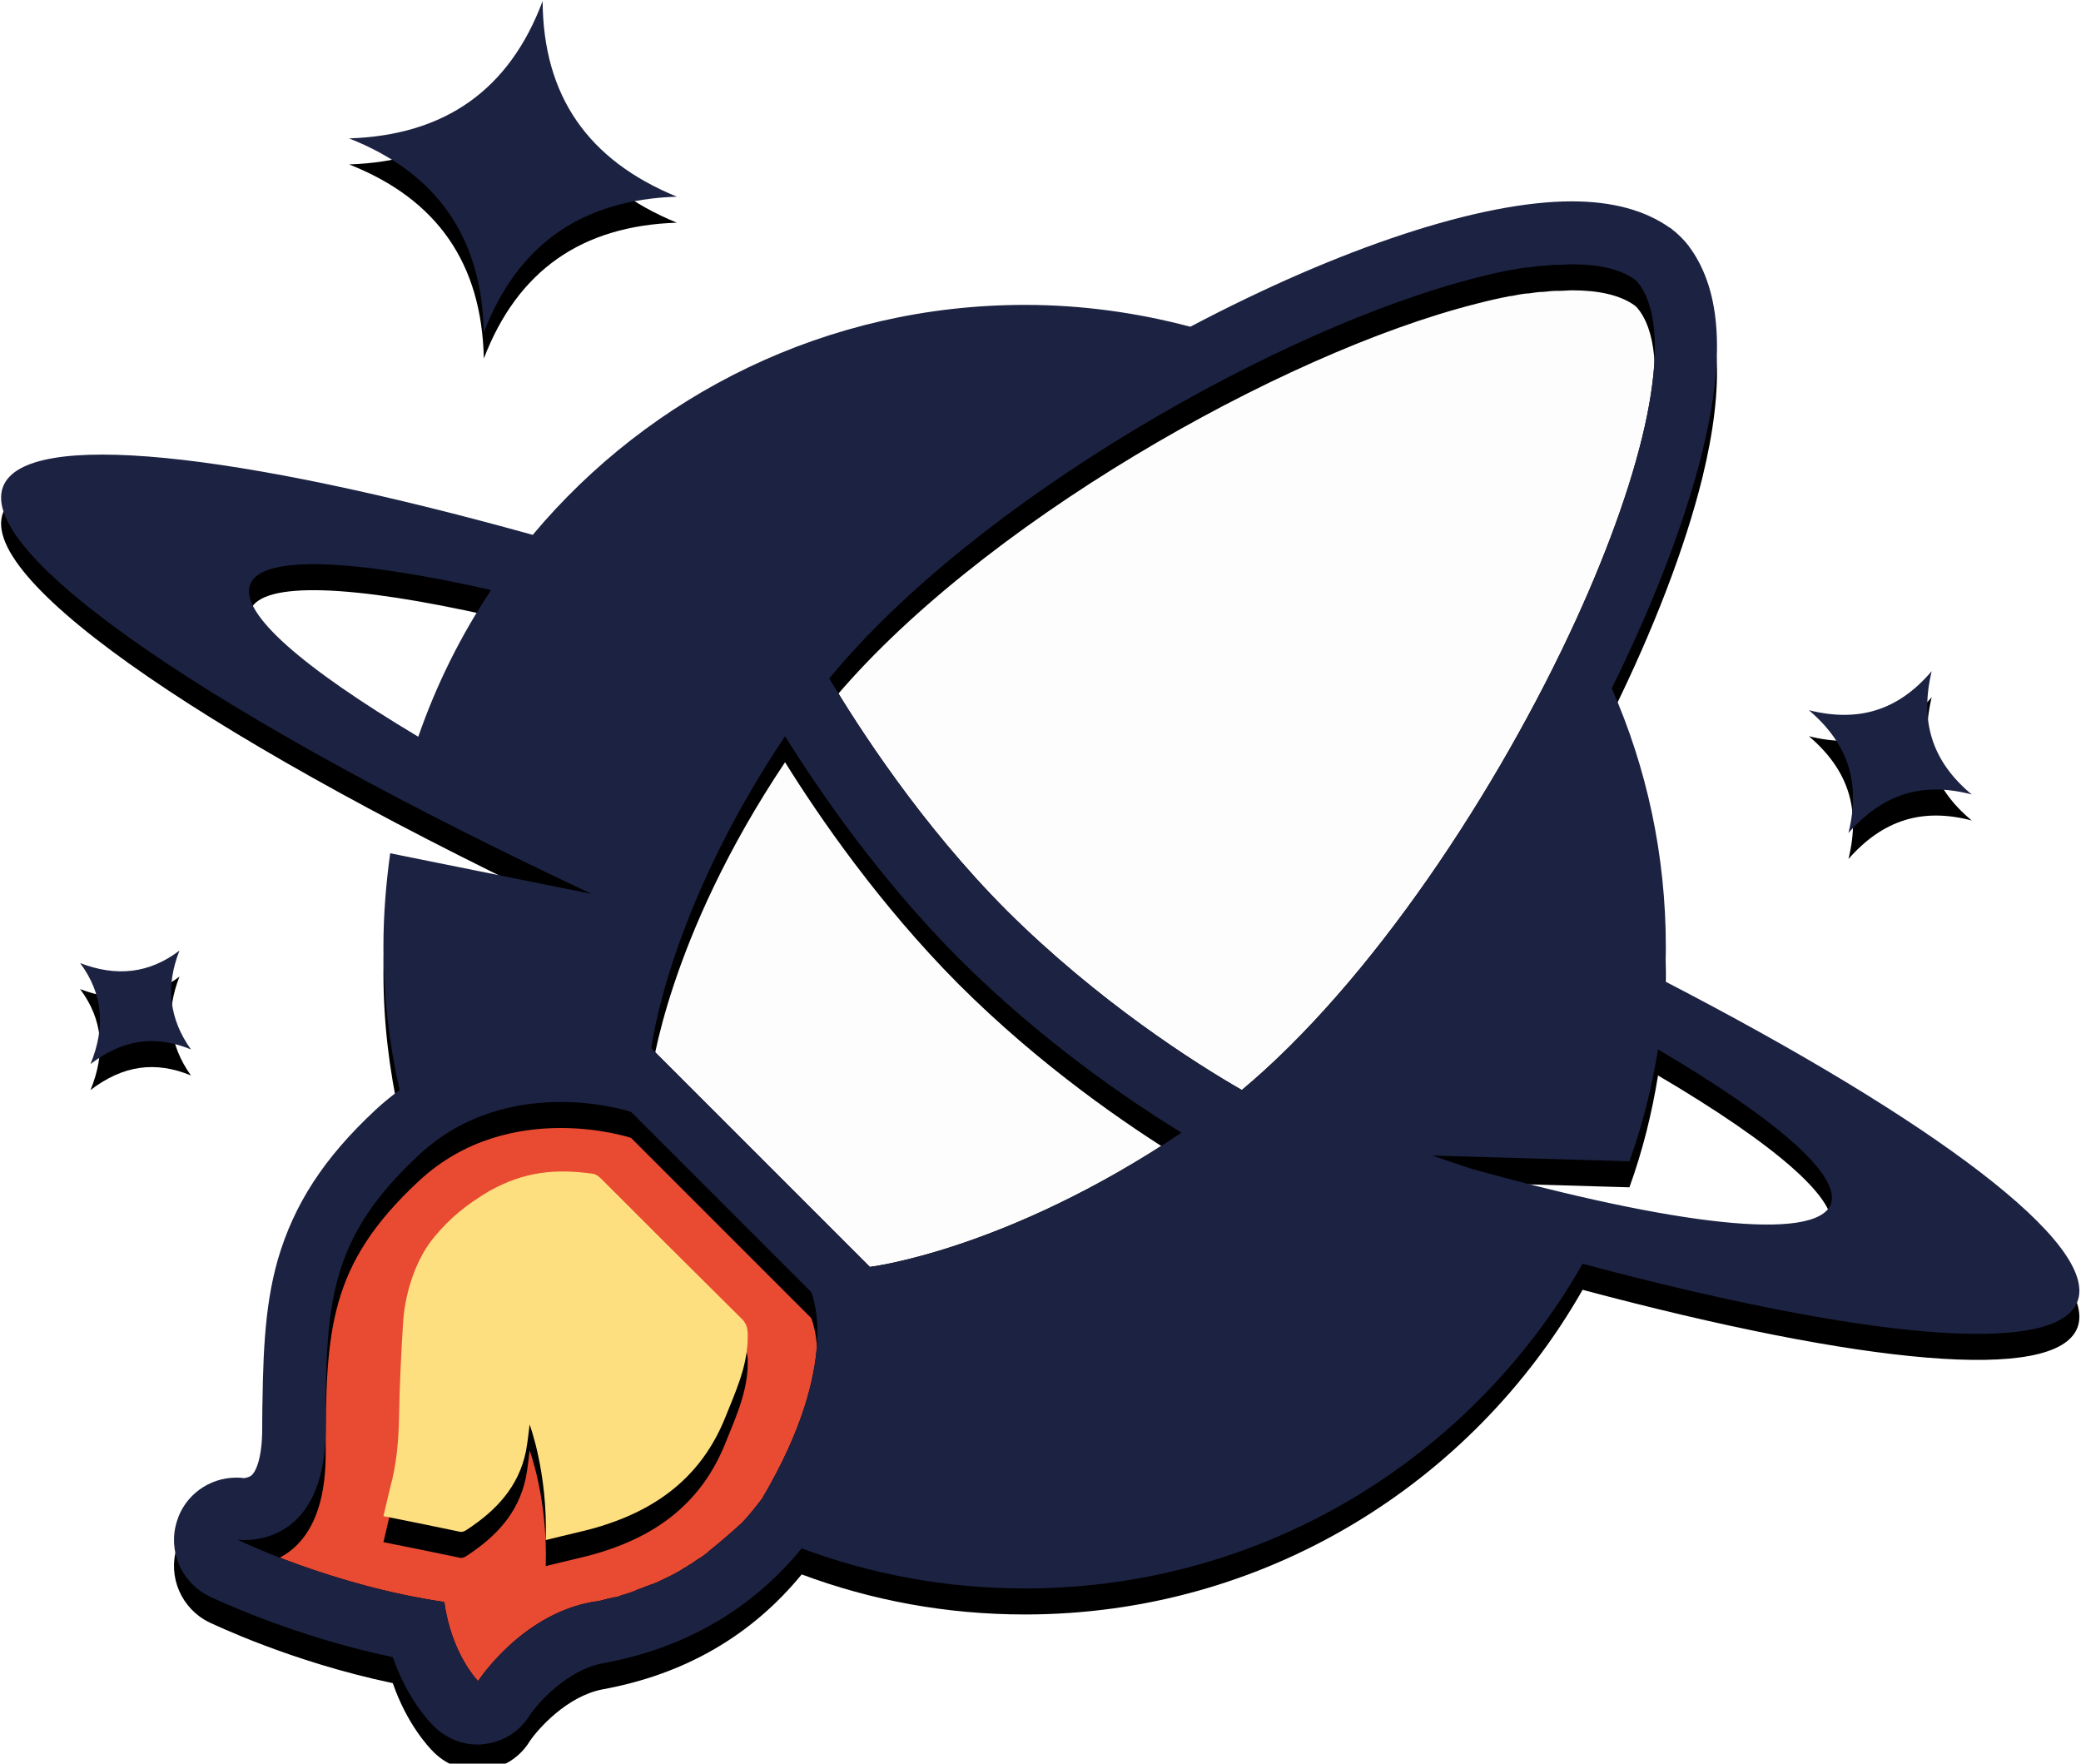<?xml version="1.0" encoding="UTF-8"?>
<svg width="400px" height="339px" viewBox="0 0 400 339" version="1.1" xmlns="http://www.w3.org/2000/svg" xmlns:xlink="http://www.w3.org/1999/xlink">
    <!-- Generator: Sketch 46.2 (44496) - http://www.bohemiancoding.com/sketch -->
    <title>logo</title>
    <desc>Created with Sketch.</desc>
    <defs>
        <path d="M104.3,0.2 C104.4,18.4 113,30.8 130.1,37.8 C111.8,38.4 99.5,47 93,63.9 C92.6,45.7 84.1,33.3 67.1,26.6 C85.5,26 97.9,17.3 104.3,0.2 L104.3,0.2 Z M347.7,136.5 C357.3,138.9 364.9,136.5 371.3,129 C369,138.6 371.3,146.3 379,152.7 C369.5,150.2 361.9,152.6 355.3,160.1 C357.7,150.4 355.2,142.9 347.7,136.5 L347.7,136.5 Z M34.5,182.7 C31.8,189.5 32.5,195.8 36.7,201.7 C29.9,198.9 23.7,199.7 17.4,204.5 C20.3,197.4 19.8,191 15.4,185.1 C22.4,187.8 28.7,187.1 34.5,182.7 L34.5,182.7 Z" id="path-1"></path>
        <filter x="-0.4%" y="-0.7%" width="100.8%" height="103.9%" filterUnits="objectBoundingBox" id="filter-2">
            <feOffset dx="0" dy="2" in="SourceAlpha" result="shadowOffsetOuter1"></feOffset>
            <feColorMatrix values="0 0 0 0 1   0 0 0 0 1   0 0 0 0 1  0 0 0 1 0" type="matrix" in="shadowOffsetOuter1" result="shadowMatrixOuter1"></feColorMatrix>
            <feOffset dx="0" dy="3" in="SourceAlpha" result="shadowOffsetOuter2"></feOffset>
            <feColorMatrix values="0 0 0 0 0.102   0 0 0 0 0.122   0 0 0 0 0.267  0 0 0 0.13 0" type="matrix" in="shadowOffsetOuter2" result="shadowMatrixOuter2"></feColorMatrix>
            <feMerge>
                <feMergeNode in="shadowMatrixOuter1"></feMergeNode>
                <feMergeNode in="shadowMatrixOuter2"></feMergeNode>
            </feMerge>
        </filter>
        <path d="M136.3,298.1 L136,298.4 C135.6,298.7 135.1,299.1 134.6,299.4 C134.4,299.5 134.3,299.6 134.1,299.7 C133.7,300 133.2,300.3 132.8,300.6 C132.6,300.7 132.4,300.8 132.3,300.9 C131.9,301.2 131.4,301.4 131,301.7 C130.8,301.8 130.7,301.9 130.5,302 C129.1,302.8 127.6,303.5 126.1,304.2 C125.8,304.3 125.6,304.4 125.3,304.5 C124.9,304.6 124.6,304.8 124.2,304.9 C123.9,305 123.5,305.2 123.2,305.3 C122.9,305.4 122.5,305.5 122.2,305.7 C121.8,305.8 121.5,306 121.1,306.1 L120.2,306.4 C119.8,306.5 119.4,306.6 119,306.8 C118.7,306.9 118.4,307 118.1,307 C117.6,307.1 117.1,307.2 116.7,307.3 C116.5,307.4 116.2,307.4 116,307.5 C115.3,307.7 114.6,307.8 113.8,307.9 C100.1,310.4 91.9,323.1 91.9,323.1 C91.9,323.1 86.8,318 85.4,307.9 C63.6,304.7 45.6,295.9 45.6,295.9 C45.6,295.9 46.1,296 47,296 C51.1,296 62.6,294.2 62.6,274.5 C62.6,250.5 63.2,238.1 80.5,222 C89.3,213.8 99.7,211.8 107.8,211.8 C115.6,211.8 121.3,213.7 121.3,213.7 L155.9,248.3 C155.9,248.3 162.1,261.6 146.5,288 C145.3,289.6 144,291.2 142.7,292.6 L142.6,292.7 C140.5,294.6 138.4,296.4 136.3,298.1 L136.3,298.1 Z" id="path-3"></path>
        <filter x="-1.3%" y="-1.3%" width="102.7%" height="107.2%" filterUnits="objectBoundingBox" id="filter-4">
            <feOffset dx="0" dy="2" in="SourceAlpha" result="shadowOffsetOuter1"></feOffset>
            <feColorMatrix values="0 0 0 0 1   0 0 0 0 1   0 0 0 0 1  0 0 0 1 0" type="matrix" in="shadowOffsetOuter1" result="shadowMatrixOuter1"></feColorMatrix>
            <feOffset dx="0" dy="3" in="SourceAlpha" result="shadowOffsetOuter2"></feOffset>
            <feColorMatrix values="0 0 0 0 0.102   0 0 0 0 0.122   0 0 0 0 0.267  0 0 0 0.13 0" type="matrix" in="shadowOffsetOuter2" result="shadowMatrixOuter2"></feColorMatrix>
            <feMerge>
                <feMergeNode in="shadowMatrixOuter1"></feMergeNode>
                <feMergeNode in="shadowMatrixOuter2"></feMergeNode>
            </feMerge>
        </filter>
        <path d="M73.7,291.4 C74.2,289.3 74.6,287.6 75,285.9 C76.2,281.6 76.6,277.1 76.7,272.6 C76.8,266.4 77.1,260.1 77.5,253.9 C77.9,248.3 80,241.8 83.6,237.6 C86.6,234 89.6,231.6 93.9,229 C100.8,225.1 106.9,224.6 114,225.6 C114.6,225.7 115.2,226.2 115.6,226.6 C124.6,235.6 133.6,244.6 142.6,253.5 C144,254.9 143.7,256.4 143.7,258 C143.4,263.3 141.2,267.9 139.3,272.7 C134,285.6 123.6,291.7 110.7,294.6 C108.9,295 107,295.5 104.9,296 C105.3,283 101.8,273.8 101.8,273.8 C101.8,273.8 101.4,277.4 101.1,278.9 C99.7,285.8 95.3,290.4 89.6,294.1 C89.3,294.3 88.8,294.5 88.4,294.4 C83.6,293.4 78.8,292.4 73.7,291.4 L73.7,291.4 Z" id="path-5"></path>
        <filter x="-2.1%" y="-2.1%" width="104.3%" height="111.3%" filterUnits="objectBoundingBox" id="filter-6">
            <feOffset dx="0" dy="2" in="SourceAlpha" result="shadowOffsetOuter1"></feOffset>
            <feColorMatrix values="0 0 0 0 1   0 0 0 0 1   0 0 0 0 1  0 0 0 1 0" type="matrix" in="shadowOffsetOuter1" result="shadowMatrixOuter1"></feColorMatrix>
            <feOffset dx="0" dy="3" in="SourceAlpha" result="shadowOffsetOuter2"></feOffset>
            <feColorMatrix values="0 0 0 0 0.102   0 0 0 0 0.122   0 0 0 0 0.267  0 0 0 0.13 0" type="matrix" in="shadowOffsetOuter2" result="shadowMatrixOuter2"></feColorMatrix>
            <feMerge>
                <feMergeNode in="shadowMatrixOuter1"></feMergeNode>
                <feMergeNode in="shadowMatrixOuter2"></feMergeNode>
            </feMerge>
        </filter>
        <path d="M283.7,53.4 C283.7,53.4 283.8,53.4 283.7,53.4 C286,52.8 288.2,52.3 290.3,51.9 L290.5,51.9 C291.5,51.7 292.5,51.5 293.5,51.4 L293.8,51.4 C294.7,51.3 295.6,51.1 296.5,51.1 L296.7,51.1 C297.6,51 298.4,50.9 299.3,50.9 L299.8,50.9 C300.6,50.9 301.4,50.8 302.2,50.8 C307.3,50.8 311.4,51.7 314.2,53.7 C314.6,54 314.9,54.4 315.2,54.8 C322.1,64.6 316.1,90.3 303,119 C287.9,152 263.5,188.8 238.7,209.5 C229.8,204.4 211.1,192.5 193.6,175.1 C177,158.5 164.9,139.6 159.4,130.4 C187.6,96.1 246.2,62.9 283.7,53.4 Z M167.2,243.5 L125.2,201.5 C125.2,201.5 128.2,175.4 150.9,141.5 C157.5,152.1 169,168.8 184.2,184.1 C200.1,200 216.7,211.3 227.1,217.7 C193.3,240.4 167.2,243.5 167.2,243.5 L167.2,243.5 Z" id="path-7"></path>
        <filter x="-0.8%" y="-0.8%" width="101.6%" height="104.2%" filterUnits="objectBoundingBox" id="filter-8">
            <feOffset dx="0" dy="2" in="SourceAlpha" result="shadowOffsetOuter1"></feOffset>
            <feColorMatrix values="0 0 0 0 1   0 0 0 0 1   0 0 0 0 1  0 0 0 1 0" type="matrix" in="shadowOffsetOuter1" result="shadowMatrixOuter1"></feColorMatrix>
            <feOffset dx="0" dy="3" in="SourceAlpha" result="shadowOffsetOuter2"></feOffset>
            <feColorMatrix values="0 0 0 0 0.102   0 0 0 0 0.122   0 0 0 0 0.267  0 0 0 0.13 0" type="matrix" in="shadowOffsetOuter2" result="shadowMatrixOuter2"></feColorMatrix>
            <feMerge>
                <feMergeNode in="shadowMatrixOuter1"></feMergeNode>
                <feMergeNode in="shadowMatrixOuter2"></feMergeNode>
            </feMerge>
        </filter>
        <path d="M399.3,250.2 C403.6,239.2 371.8,215.4 320,188.6 C320.1,186.4 320.2,184.2 320.2,182 C320.2,164.3 316.5,147.5 309.8,132.3 C317.9,115.9 323.9,100.2 327.2,86.9 C331.6,68.9 330.9,56.1 324.9,47.7 C324.8,47.6 324.7,47.5 324.7,47.4 C323.7,46.1 322.6,45 321.3,44 C321.2,43.9 321.1,43.8 321,43.8 C316.2,40.4 309.9,38.7 302.1,38.7 C284.5,38.7 257.6,47.6 228.8,62.8 C218.6,60.1 208,58.6 197,58.6 C159,58.6 125,75.8 102.4,102.8 C45.2,86.9 5,82.4 0.6,93.5 C-4.6,106.8 42.5,138.4 113.7,171.8 L75,164 C74.2,169.8 73.7,175.8 73.7,181.9 C73.7,191.4 74.8,200.6 76.8,209.5 C75.2,210.7 73.7,211.9 72.2,213.3 C62.2,222.6 56.5,231.5 53.4,242.1 C50.7,251.6 50.5,261.5 50.4,274.6 C50.4,279.9 49.3,282.8 48.3,283.6 C47.8,284 46.9,284.1 46.8,284.1 C46.3,284 45.9,284 45.4,284 C40.2,284 35.5,287.4 34,292.4 C32.2,298.1 34.9,304.2 40.2,306.8 C40.9,307.1 55.9,314.4 75.5,318.5 C78.2,326.3 82.3,330.7 83.3,331.7 C85.6,334 88.6,335.3 91.8,335.3 C92.2,335.3 92.7,335.3 93.1,335.2 C96.7,334.8 99.9,332.8 101.8,329.7 C103.4,327.3 109,321 115.8,319.7 C131.7,316.8 144.5,309.3 154.1,297.6 C167.5,302.6 181.9,305.3 197,305.3 C243,305.3 283,280.1 304.2,242.9 C357.8,257.2 395.1,260.9 399.3,250.2 L399.3,250.2 Z M48.1,112.3 C50.3,106.6 67.8,107.4 94.4,113.4 C88.6,122.1 83.9,131.5 80.4,141.6 C58.3,128.4 45.9,117.8 48.1,112.3 Z M283.7,53.4 C283.7,53.4 283.8,53.4 283.7,53.4 C286,52.8 288.2,52.3 290.3,51.9 L290.5,51.9 C291.5,51.7 292.5,51.5 293.5,51.4 L293.8,51.4 C294.7,51.3 295.6,51.1 296.5,51.1 L296.7,51.1 C297.6,51 298.4,50.9 299.3,50.9 L299.8,50.9 C300.6,50.9 301.4,50.8 302.2,50.8 C307.3,50.8 311.4,51.7 314.2,53.7 C314.6,54 314.9,54.4 315.2,54.8 C322.1,64.6 316.1,90.3 303,119 C287.9,152 263.5,188.8 238.7,209.5 C229.8,204.4 211.1,192.5 193.6,175.1 C177,158.5 164.9,139.6 159.4,130.4 C187.6,96.1 246.2,62.9 283.7,53.4 L283.7,53.4 Z M136.3,298.1 L136,298.4 C135.6,298.7 135.1,299.1 134.6,299.4 C134.4,299.5 134.3,299.6 134.1,299.7 C133.7,300 133.2,300.3 132.8,300.6 C132.6,300.7 132.4,300.8 132.3,300.9 C131.9,301.2 131.4,301.4 131,301.7 C130.8,301.8 130.7,301.9 130.5,302 C129.1,302.8 127.6,303.5 126.1,304.2 C125.8,304.3 125.6,304.4 125.3,304.5 C124.9,304.6 124.6,304.8 124.2,304.9 C123.9,305 123.5,305.2 123.2,305.3 C122.9,305.4 122.5,305.5 122.2,305.7 C121.8,305.8 121.5,306 121.1,306.1 L120.2,306.4 C119.8,306.5 119.4,306.6 119,306.8 C118.7,306.9 118.4,307 118.1,307 C117.6,307.1 117.1,307.2 116.7,307.3 C116.5,307.4 116.2,307.4 116,307.5 C115.3,307.7 114.6,307.8 113.8,307.9 C100.1,310.4 91.9,323.1 91.9,323.1 C91.9,323.1 86.8,318 85.4,307.9 C63.6,304.7 45.6,295.9 45.6,295.9 C45.6,295.9 46.1,296 47,296 C51.1,296 62.6,294.2 62.6,274.5 C62.6,250.5 63.2,238.1 80.5,222 C89.3,213.8 99.7,211.8 107.8,211.8 C115.6,211.8 121.3,213.7 121.3,213.7 L155.9,248.3 C155.9,248.3 162.1,261.6 146.5,288 C145.3,289.6 144,291.2 142.7,292.6 L142.6,292.7 C140.5,294.6 138.4,296.5 136.3,298.1 L136.3,298.1 Z M167.2,243.5 L125.2,201.5 C125.2,201.5 128.2,175.4 150.9,141.5 C157.5,152.1 169,168.8 184.2,184.1 C200.1,200 216.7,211.3 227.1,217.7 C193.3,240.4 167.2,243.5 167.2,243.5 L167.2,243.5 Z M282.7,224.6 L275.3,222.1 L313.2,223.2 C315.7,216.3 317.5,209.1 318.7,201.7 C341.3,215 354,225.9 351.9,231.5 C348.9,238.7 321.9,235.5 282.7,224.6 L282.7,224.6 Z" id="path-9"></path>
        <filter x="-0.4%" y="-0.5%" width="100.8%" height="102.7%" filterUnits="objectBoundingBox" id="filter-10">
            <feOffset dx="0" dy="2" in="SourceAlpha" result="shadowOffsetOuter1"></feOffset>
            <feColorMatrix values="0 0 0 0 1   0 0 0 0 1   0 0 0 0 1  0 0 0 1 0" type="matrix" in="shadowOffsetOuter1" result="shadowMatrixOuter1"></feColorMatrix>
            <feOffset dx="0" dy="3" in="SourceAlpha" result="shadowOffsetOuter2"></feOffset>
            <feColorMatrix values="0 0 0 0 0.102   0 0 0 0 0.122   0 0 0 0 0.267  0 0 0 0.13 0" type="matrix" in="shadowOffsetOuter2" result="shadowMatrixOuter2"></feColorMatrix>
            <feMerge>
                <feMergeNode in="shadowMatrixOuter1"></feMergeNode>
                <feMergeNode in="shadowMatrixOuter2"></feMergeNode>
            </feMerge>
        </filter>
    </defs>
    <g id="Page-1" stroke="none" stroke-width="1" fill="none" fill-rule="evenodd">
        <g id="logo" fill-rule="nonzero">
            <g id="Shape">
                <use fill="black" fill-opacity="1" filter="url(#filter-2)" xlink:href="#path-1"></use>
                <use fill="#1C2241" fill-rule="evenodd" xlink:href="#path-1"></use>
            </g>
            <g id="Shape">
                <use fill="black" fill-opacity="1" filter="url(#filter-4)" xlink:href="#path-3"></use>
                <use fill="#E94A32" fill-rule="evenodd" xlink:href="#path-3"></use>
            </g>
            <g id="Shape">
                <use fill="black" fill-opacity="1" filter="url(#filter-6)" xlink:href="#path-5"></use>
                <use fill="#FEDF7F" fill-rule="evenodd" xlink:href="#path-5"></use>
            </g>
            <g id="Shape">
                <use fill="black" fill-opacity="1" filter="url(#filter-8)" xlink:href="#path-7"></use>
                <use fill="#FDFDFD" fill-rule="evenodd" xlink:href="#path-7"></use>
            </g>
            <g id="Shape">
                <use fill="black" fill-opacity="1" filter="url(#filter-10)" xlink:href="#path-9"></use>
                <use fill="#1C2241" fill-rule="evenodd" xlink:href="#path-9"></use>
            </g>
        </g>
    </g>
</svg>